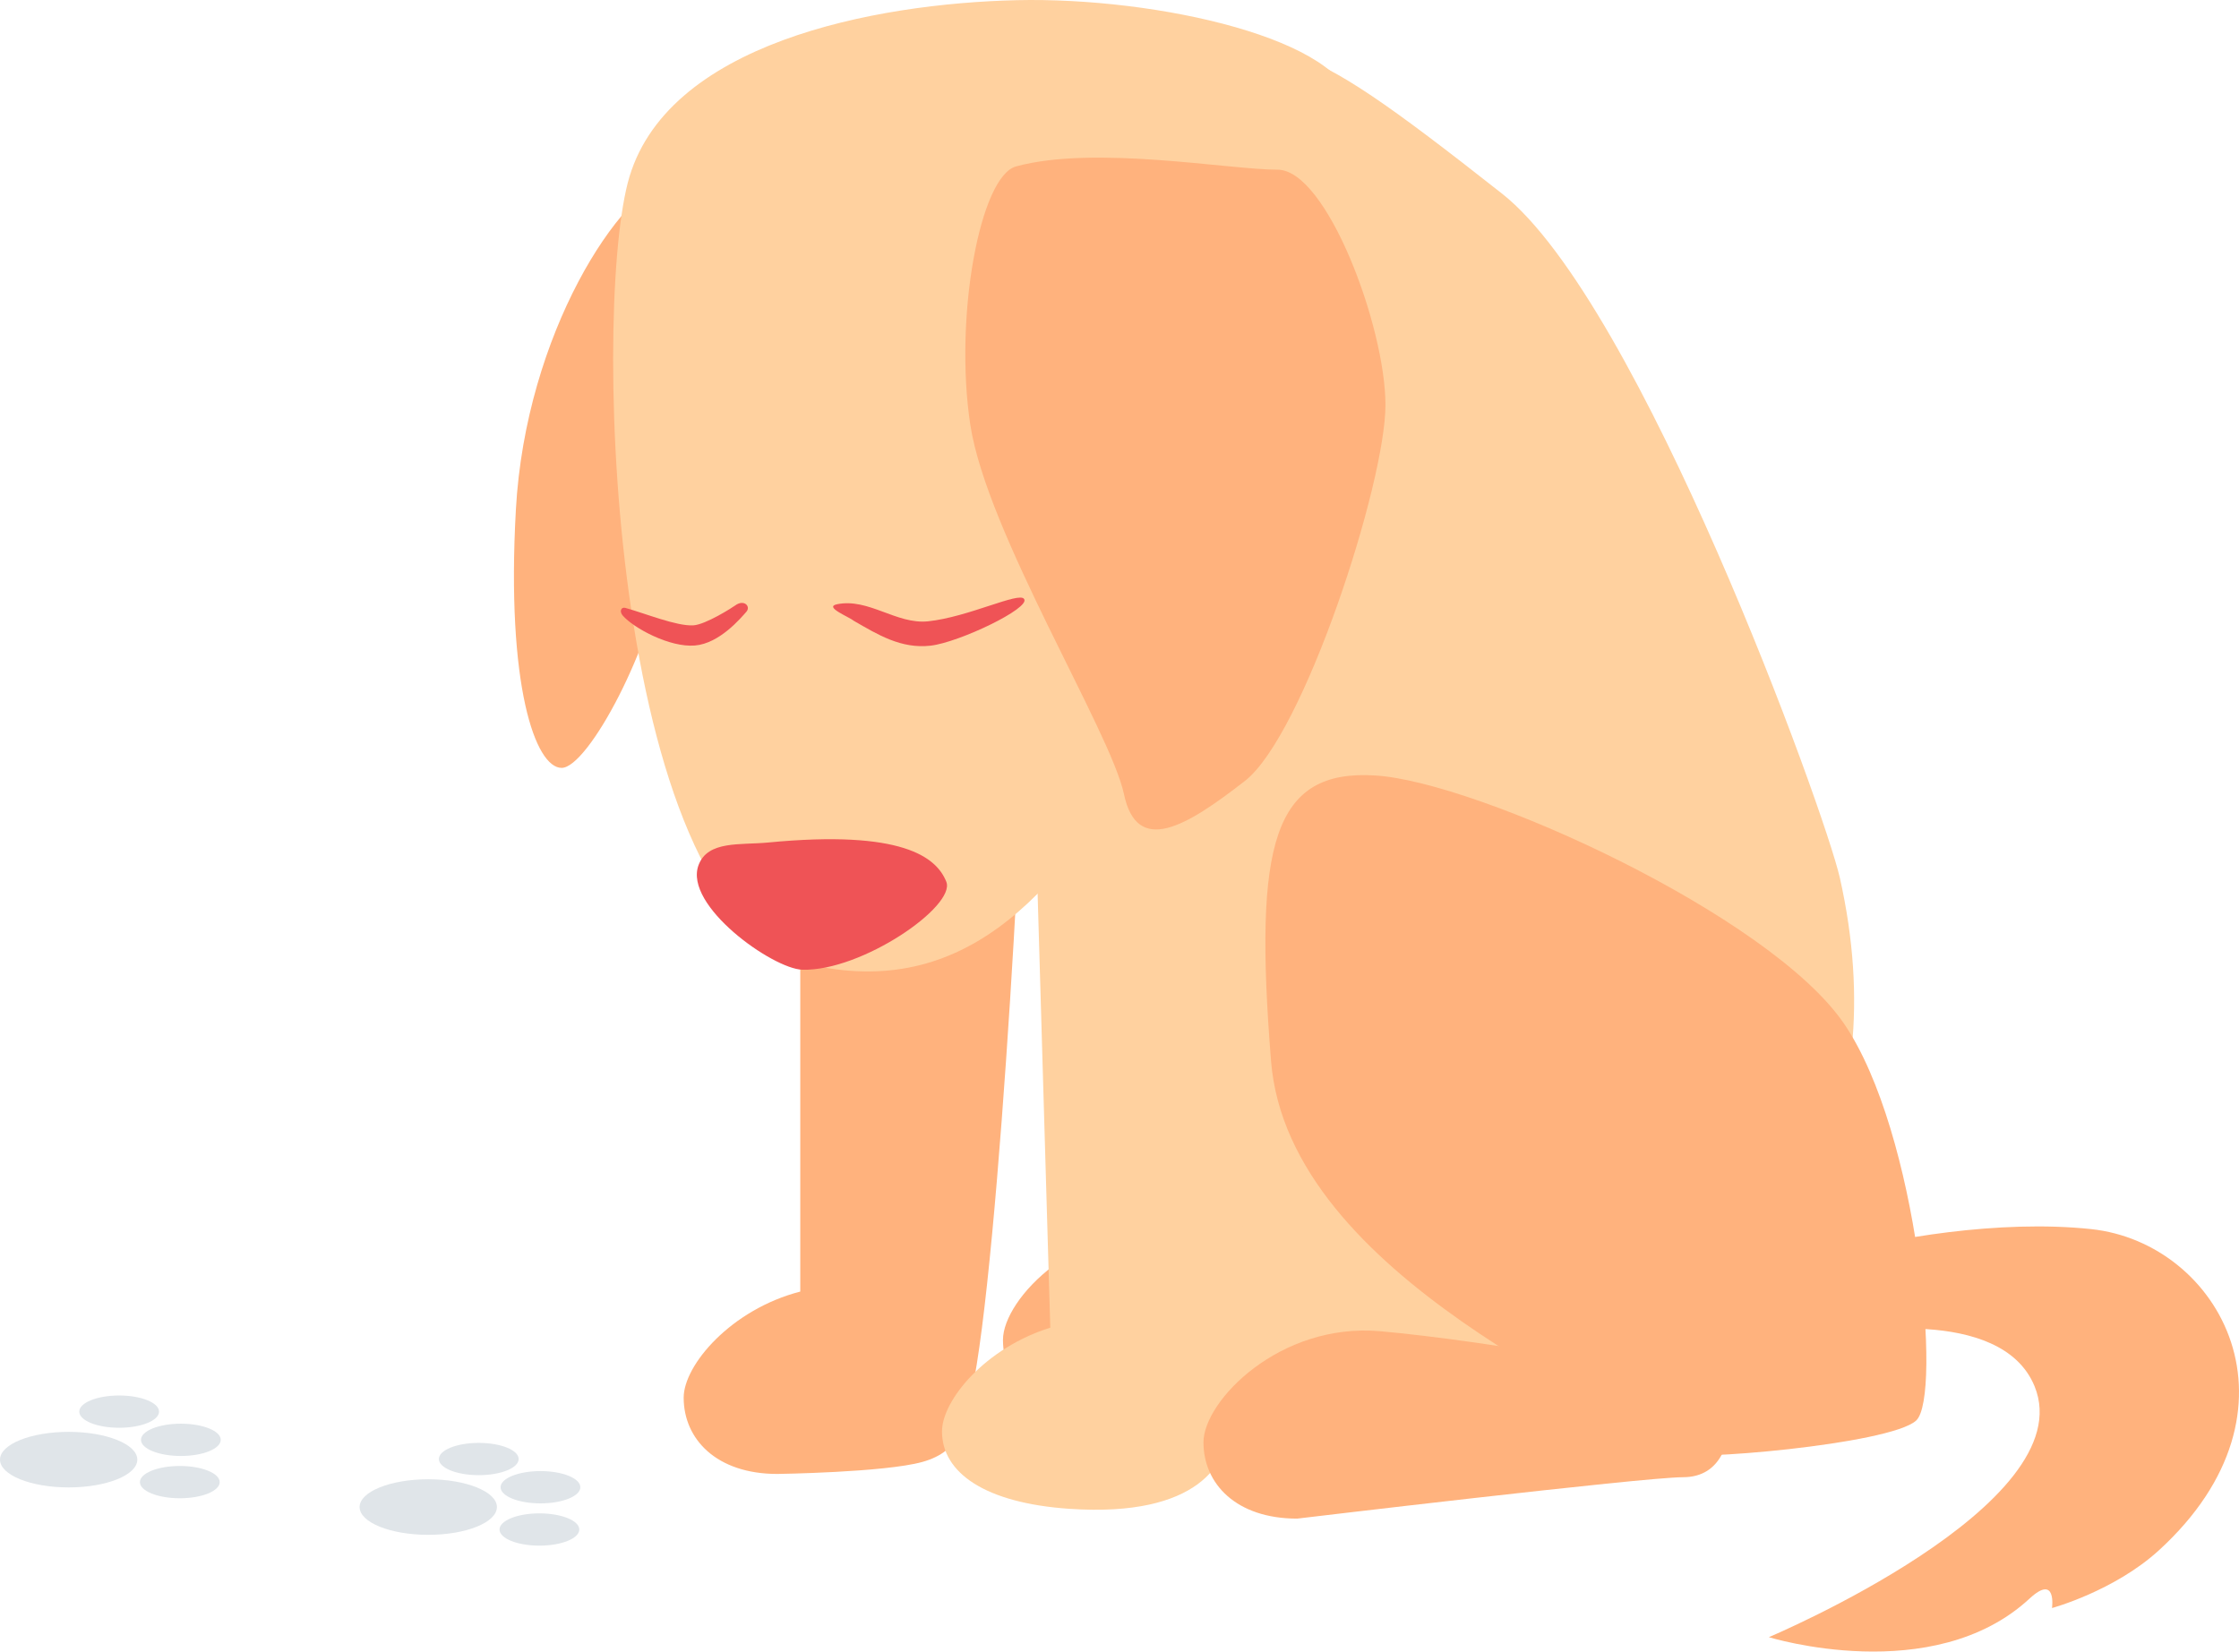 <svg width="328" height="242" viewBox="0 0 328 242" fill="none" xmlns="http://www.w3.org/2000/svg">
<g clip-path="url(#clip0_99_8393)">
<path d="M150.121 96.07C149.483 85.214 117.235 125.447 117.235 125.447V189.251C107.1 191.865 100.154 200.016 100.154 204.798C100.154 210.864 104.943 215.974 113.882 215.974C113.882 215.974 129.576 215.756 135.115 214.217C140.862 212.621 141.321 208.521 142.299 204.158C146.45 185.638 150.657 105.172 150.121 96.069V96.07Z" fill="#FFB27D"/>
<path d="M160.657 207.511C151.718 207.511 146.929 202.403 146.929 196.335C146.929 190.267 158.104 178.772 172.79 180.05C187.476 181.329 224.191 187.075 224.191 191.547C224.191 196.019 222.913 201.445 217.168 201.445C211.423 201.445 160.657 207.511 160.657 207.511Z" fill="#FFB27D"/>
<path d="M163.211 6.66C189.71 6.98 186.997 2.349 220.042 28.375C240.286 44.319 267.356 118.962 269.53 128.641C285.812 201.127 202.242 225.706 181.731 206.873C137.911 166.638 198.013 62.862 184.924 50.727C171.834 38.593 163.213 6.662 163.213 6.662L163.211 6.66Z" fill="#FFD19F"/>
<path d="M187.166 98.466C186.528 87.609 150.929 94.154 150.929 94.154L153.861 194.544C144.393 197.47 137.998 205.158 137.998 209.747C137.998 215.813 144.318 220.236 156.635 221.082C175.791 222.4 179.821 214.058 179.821 209.586C179.821 208.014 187.706 107.676 187.164 98.464L187.166 98.466Z" fill="#FFD19F"/>
<path d="M268.729 183.875C276.676 181.476 292.884 178.657 306.358 180.1C325.313 182.132 338.706 206.607 316.303 227.131C309.749 233.135 300.607 235.622 300.607 235.622C300.607 235.622 301.32 230.528 297.314 234.24C283.17 247.339 259.124 239.891 259.124 239.891C259.124 239.891 305.168 220.486 298.051 203.123C293.111 191.07 270.217 195.433 270.217 195.433L268.729 183.875Z" fill="#FFB27D"/>
<path d="M98.56 25.821C90.897 27.737 77.01 48.811 75.573 74.676C74.136 100.541 78.447 112.516 82.278 112.516C86.11 112.516 95.689 94.794 97.602 81.382C99.518 67.97 98.56 25.821 98.56 25.821Z" fill="#FFB27D"/>
<path d="M119.246 141.483C142.233 146.353 155.802 129.987 168.573 107.795C177.669 91.988 199.223 25.89 198.265 15.831C197.307 5.774 169.531 -0.453 148.938 0.026C128.346 0.505 97.217 6.253 91.948 26.848C86.68 47.444 89.595 135.202 119.246 141.483Z" fill="#FFD19F"/>
<path d="M190.03 222.52C181.091 222.52 176.301 217.411 176.301 211.343C176.301 205.275 187.476 193.781 202.162 195.059C216.848 196.337 253.564 202.083 253.564 206.555C253.564 211.027 252.286 216.453 246.541 216.453C240.795 216.453 190.03 222.52 190.03 222.52Z" fill="#FFB27D"/>
<path d="M122.61 88.541C127.237 87.584 131.321 91.525 135.957 91.04C141.855 90.422 149.316 86.659 150.021 87.768C151.019 89.092 140.518 94.125 136.331 94.608C132.016 95.106 128.584 92.986 125.114 90.988C124.375 90.374 120.657 88.947 122.61 88.541Z" fill="#EF5356"/>
<path d="M109.335 89.645C108.52 90.561 105.416 94.29 101.79 94.586C98.065 94.89 92.817 92.012 91.241 90.211C90.68 89.571 91.004 88.905 91.607 89.072C94.53 89.883 99.089 91.761 101.547 91.632C103.363 91.537 107.324 88.995 107.714 88.708C109.001 87.762 110.031 88.862 109.335 89.643V89.645Z" fill="#EF5356"/>
<path d="M112.527 123.452C132.201 121.555 137.191 125.606 138.628 129.2C140.065 132.793 126.217 142.332 117.537 142.091C113.222 141.972 100.118 132.692 102.332 126.765C103.689 123.134 108.449 123.845 112.529 123.452H112.527Z" fill="#EF5356"/>
<path d="M148.845 24.384C160.395 21.233 179.974 24.863 187.158 24.863C194.342 24.863 202.961 47.853 202.961 59.35C202.961 70.846 190.988 107.726 182.369 114.432C173.748 121.138 166.566 125.449 164.65 116.348C162.734 107.247 144.536 78.029 142.142 62.224C139.747 46.418 143.578 25.821 148.847 24.384H148.845Z" fill="#FFB27D"/>
<path d="M245.265 212.941C238.474 206.15 188.754 187.397 186.2 155.464C183.646 123.533 186.52 112.675 201.524 113.633C216.53 114.591 259.313 134.069 270.168 150.036C281.022 166.002 284.534 204.639 280.704 208.151C276.873 211.663 246.543 214.217 245.265 212.941Z" fill="#FFB27D"/>
<path d="M10.058 217.948C15.613 217.948 20.116 216.126 20.116 213.877C20.116 211.629 15.613 209.807 10.058 209.807C4.503 209.807 0 211.629 0 213.877C0 216.126 4.503 217.948 10.058 217.948Z" fill="#E0E5E9"/>
<path d="M17.454 209.208C20.681 209.208 23.297 208.15 23.297 206.843C23.297 205.537 20.681 204.478 17.454 204.478C14.228 204.478 11.612 205.537 11.612 206.843C11.612 208.15 14.228 209.208 17.454 209.208Z" fill="#E0E5E9"/>
<path d="M26.495 213.341C29.721 213.341 32.337 212.282 32.337 210.975C32.337 209.669 29.721 208.61 26.495 208.61C23.268 208.61 20.652 209.669 20.652 210.975C20.652 212.282 23.268 213.341 26.495 213.341Z" fill="#E0E5E9"/>
<path d="M26.34 219.536C29.567 219.536 32.182 218.477 32.182 217.171C32.182 215.865 29.567 214.806 26.34 214.806C23.113 214.806 20.497 215.865 20.497 217.171C20.497 218.477 23.113 219.536 26.34 219.536Z" fill="#E0E5E9"/>
<path d="M62.737 224.895C68.292 224.895 72.795 223.072 72.795 220.824C72.795 218.576 68.292 216.754 62.737 216.754C57.183 216.754 52.68 218.576 52.68 220.824C52.68 223.072 57.183 224.895 62.737 224.895Z" fill="#E0E5E9"/>
<path d="M70.136 216.153C73.363 216.153 75.979 215.094 75.979 213.788C75.979 212.482 73.363 211.423 70.136 211.423C66.909 211.423 64.293 212.482 64.293 213.788C64.293 215.094 66.909 216.153 70.136 216.153Z" fill="#E0E5E9"/>
<path d="M79.174 220.286C82.401 220.286 85.017 219.227 85.017 217.92C85.017 216.614 82.401 215.555 79.174 215.555C75.948 215.555 73.332 216.614 73.332 217.92C73.332 219.227 75.948 220.286 79.174 220.286Z" fill="#E0E5E9"/>
<path d="M79.019 226.481C82.246 226.481 84.862 225.422 84.862 224.116C84.862 222.809 82.246 221.75 79.019 221.75C75.793 221.75 73.177 222.809 73.177 224.116C73.177 225.422 75.793 226.481 79.019 226.481Z" fill="#E0E5E9"/>
</g>
<defs>
<clipPath id="clip0_99_8393">
<rect width="328" height="242" fill="white"/>
</clipPath>
</defs>
</svg>

